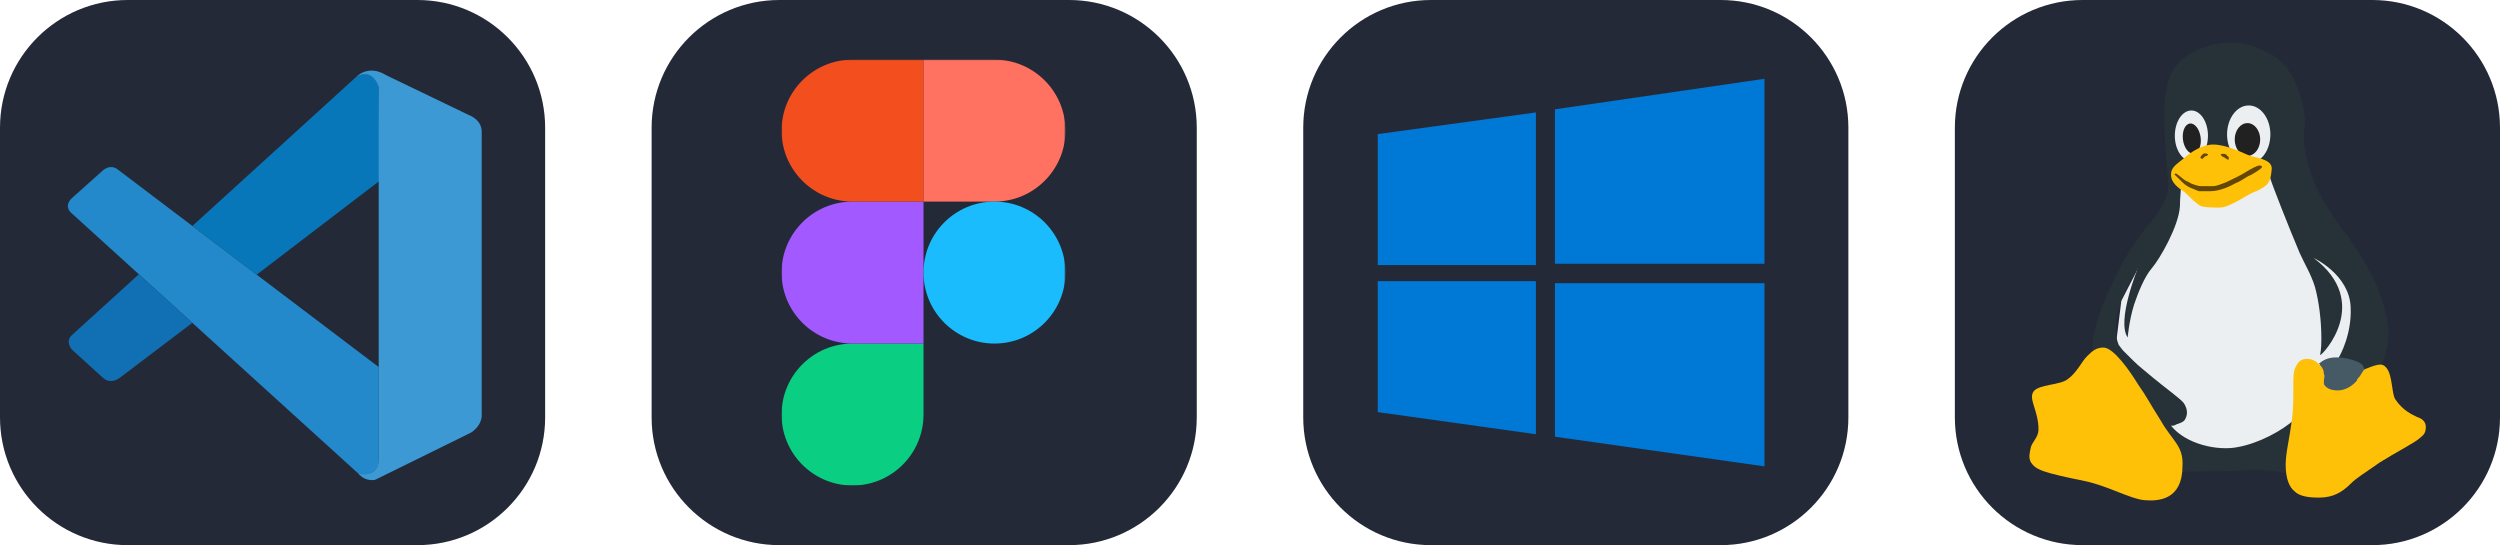 <svg width="1174" height="256" viewBox="0 0 1174 256" fill="none" xmlns="http://www.w3.org/2000/svg">
<rect width="1174" height="256" fill="none"/>
<g clip-path="url(#clip0_0_1)">
<path d="M196 0H60C26.863 0 0 26.863 0 60V196C0 229.137 26.863 256 60 256H196C229.137 256 256 229.137 256 196V60C256 26.863 229.137 0 196 0Z" fill="#242938"/>
<path d="M33.716 100.208C33.716 100.208 28.981 96.795 34.663 92.238L47.899 80.402C47.899 80.402 51.687 76.417 55.691 79.889L177.84 172.368V216.714C177.84 216.714 177.781 223.678 168.844 222.908L33.716 100.208Z" fill="#2489CA"/>
<path d="M65.2 128.792L33.716 157.415C33.716 157.415 30.48 159.822 33.716 164.123L48.333 177.418C48.333 177.418 51.805 181.147 56.934 176.905L90.312 151.596L65.2 128.792Z" fill="#1070B3"/>
<path d="M120.474 129.029L178.215 84.939L177.84 40.83C177.84 40.83 175.374 31.203 167.148 36.214L90.312 106.145L120.474 129.029Z" fill="#0877B9"/>
<path d="M168.844 222.968C172.198 226.4 176.262 225.276 176.262 225.276L221.259 203.103C227.019 199.177 226.21 194.305 226.21 194.305V61.898C226.21 56.079 220.252 54.067 220.252 54.067L181.253 35.267C172.731 30 167.148 36.214 167.148 36.214C167.148 36.214 174.328 31.046 177.84 40.83V215.905C177.84 217.109 177.583 218.292 177.071 219.358C176.045 221.429 173.816 223.362 168.47 222.553L168.844 222.968Z" fill="#3C99D4"/>
</g>
<g clip-path="url(#clip1_0_1)">
<path d="M1114 0H978C944.863 0 918 26.863 918 60V196C918 229.137 944.863 256 978 256H1114C1147.14 256 1174 229.137 1174 196V60C1174 26.863 1147.14 0 1114 0Z" fill="#242938"/>
<path d="M1003.95 199.926L1028.48 213.546H1065.58L1100.28 187.491L1115.83 146.632L1079.93 103.405L1069.76 79.127L1020.1 80.903L1020.7 94.523L1011.13 112.287L996.171 141.303L993.18 165.581L1003.95 199.926Z" fill="#ECEFF1"/>
<path d="M1105.06 114.656C1095.49 101.036 1087.71 92.746 1083.52 75.574C1079.34 58.401 1084.72 63.139 1081.13 48.335C1079.34 40.637 1076.35 35.307 1073.35 31.162C1069.76 27.017 1065.58 24.648 1063.18 24.056C1057.8 21.096 1045.23 16.358 1029.68 24.648C1013.52 32.939 1015.32 50.703 1018.31 86.825C1018.31 89.193 1017.71 92.154 1016.51 94.523C1014.12 99.852 1009.93 104.589 1006.34 108.735C1002.15 114.656 997.966 120.578 994.975 127.091C987.795 140.711 981.213 157.883 983.008 164.397C986 163.805 1023.69 220.652 1023.69 221.836C1026.09 221.244 1036.26 221.244 1045.23 221.244C1057.8 220.652 1064.98 220.06 1075.15 222.428C1075.15 220.652 1074.55 218.875 1074.55 217.099C1074.55 213.546 1075.15 210.585 1075.75 206.44C1076.34 203.479 1076.94 200.519 1077.54 196.966C1071.56 202.295 1060.79 208.217 1050.62 209.993C1041.64 211.769 1026.69 208.809 1019.51 199.926C1020.1 199.926 1021.3 199.926 1021.9 199.334C1023.69 198.742 1025.49 198.15 1026.09 196.966C1027.88 194.005 1026.69 191.044 1025.49 189.268C1024.29 187.491 1015.32 180.977 1011.13 177.425C1006.94 173.872 1004.55 172.095 1002.15 169.727C1002.15 169.727 998.565 166.174 997.368 164.989C996.171 163.805 995.573 162.621 994.975 162.028C993.778 159.068 993.18 155.515 993.778 150.778C994.376 144.264 996.77 138.934 999.761 133.013C1000.96 130.644 1003.95 125.907 1003.95 125.907C1003.95 125.907 993.778 150.778 999.163 158.476C999.163 158.476 999.761 150.778 1002.15 143.08C1003.95 137.75 1006.94 130.052 1010.53 125.907C1014.12 121.762 1023.1 106.366 1023.69 96.891C1023.69 92.746 1024.29 88.601 1024.29 85.641C1021.9 83.272 1063.78 77.35 1066.17 83.864C1066.77 86.233 1075.15 107.55 1079.93 118.801C1082.33 124.131 1085.32 128.868 1087.12 134.789C1088.91 141.303 1090.11 150.185 1090.11 159.068C1090.11 160.844 1090.11 163.805 1089.51 166.766C1090.7 166.766 1114.04 141.895 1086.52 121.17C1086.52 121.17 1103.27 128.868 1103.87 144.264C1104.47 156.699 1099.08 166.766 1097.88 168.542C1098.48 168.542 1110.45 173.872 1111.05 173.872C1113.44 173.872 1118.23 172.095 1118.23 172.095C1118.83 170.319 1120.62 165.581 1120.62 163.805C1124.81 150.185 1114.64 128.276 1105.06 114.656Z" fill="#263238"/>
<path d="M1029.08 75.574C1033.37 75.574 1036.86 70.271 1036.86 63.731C1036.86 57.19 1033.37 51.888 1029.08 51.888C1024.78 51.888 1021.3 57.19 1021.3 63.731C1021.3 70.271 1024.78 75.574 1029.08 75.574Z" fill="#ECEFF1"/>
<path d="M1056 76.758C1061.62 76.758 1066.17 70.66 1066.17 63.139C1066.17 55.617 1061.62 49.519 1056 49.519C1050.38 49.519 1045.83 55.617 1045.83 63.139C1045.83 70.66 1050.38 76.758 1056 76.758Z" fill="#ECEFF1"/>
<path d="M1033.42 64.541C1032.93 60.648 1030.66 57.724 1028.37 58.011C1026.07 58.298 1024.62 61.687 1025.11 65.581C1025.61 69.474 1027.87 72.398 1030.17 72.111C1032.46 71.823 1033.92 68.434 1033.42 64.541Z" fill="#212121"/>
<path d="M1055.4 73.205C1058.71 73.205 1061.39 69.759 1061.39 65.507C1061.39 61.256 1058.71 57.809 1055.4 57.809C1052.1 57.809 1049.42 61.256 1049.42 65.507C1049.42 69.759 1052.1 73.205 1055.4 73.205Z" fill="#212121"/>
<path d="M1134.98 195.781C1132.59 194.597 1128.4 192.82 1124.81 187.491C1123.01 184.53 1123.61 176.24 1120.62 172.687C1118.82 170.319 1116.43 171.503 1115.83 171.503C1110.45 172.687 1097.88 180.977 1089.51 171.503C1088.31 170.319 1086.52 168.542 1083.52 168.542C1080.53 168.542 1079.34 169.726 1078.14 172.095C1076.94 174.464 1076.94 176.24 1076.94 182.162C1076.94 186.899 1076.94 192.228 1076.35 196.373C1075.15 206.44 1073.35 212.362 1073.35 218.283C1073.35 224.797 1075.15 228.942 1077.54 230.718C1079.34 232.495 1082.33 233.679 1088.91 233.679C1095.49 233.679 1099.68 231.311 1103.87 227.165C1106.86 224.205 1109.25 223.02 1117.63 217.099C1124.21 212.954 1134.38 207.624 1136.18 205.848C1137.37 204.664 1139.17 204.071 1139.17 200.518C1139.17 197.558 1136.77 196.373 1134.98 195.781Z" fill="#FFC107"/>
<path d="M1014.72 197.558C1008.74 188.083 1008.14 186.307 1003.95 180.385C1000.36 174.464 992.581 163.213 987.795 163.213C984.205 163.213 982.41 164.989 980.017 167.358C977.623 169.726 975.23 175.056 971.042 178.017C967.452 180.977 957.281 180.385 954.888 183.938C952.494 187.491 957.281 192.821 957.281 201.703C957.281 205.256 954.289 207.624 953.691 209.993C953.093 212.954 952.494 214.73 953.691 217.099C956.084 220.652 959.076 221.836 979.418 225.981C990.188 228.35 1000.36 234.271 1006.94 234.864C1013.52 235.456 1024.89 234.864 1024.89 218.875C1025.49 209.401 1020.1 207.032 1014.72 197.558Z" fill="#FFC107"/>
<path d="M1026.09 90.378C1022.5 88.009 1019.5 85.64 1019.5 82.088C1019.5 78.535 1021.9 77.35 1025.49 74.389C1026.09 73.797 1032.67 67.876 1039.25 67.876C1045.83 67.876 1053.61 72.021 1056.6 73.205C1061.99 74.389 1067.37 75.574 1066.77 79.719C1066.17 85.64 1065.58 86.825 1059.59 89.785C1055.4 90.97 1047.63 97.484 1042.24 97.484C1039.85 97.484 1036.26 97.484 1033.86 96.891C1032.07 96.299 1029.08 93.338 1026.09 90.378Z" fill="#FFC107"/>
<path d="M1024.89 85.641C1026.09 86.825 1027.88 88.009 1029.68 88.601C1030.87 89.193 1032.67 89.786 1032.67 89.786C1035.06 89.786 1036.86 89.786 1038.05 89.786C1041.05 89.786 1045.23 88.601 1049.42 86.233C1053.61 84.456 1054.21 83.272 1057.2 82.088C1060.19 80.311 1063.18 78.535 1061.99 77.942C1060.79 77.35 1059.59 77.942 1055.4 80.311C1051.81 82.68 1048.82 83.864 1045.23 85.641C1043.44 86.233 1041.04 87.417 1039.25 87.417C1037.46 87.417 1035.66 87.417 1033.86 87.417C1032.07 87.417 1030.87 86.825 1029.08 86.233C1027.88 85.641 1027.28 85.048 1026.68 85.048C1025.49 84.456 1023.1 82.088 1021.9 81.495C1021.9 81.495 1020.7 81.495 1021.3 82.088C1023.1 83.864 1023.69 84.456 1024.89 85.641Z" fill="#634703"/>
<path d="M1042.84 72.613C1043.44 73.797 1044.64 73.797 1045.23 74.389C1045.83 74.982 1046.43 74.982 1046.43 74.982C1047.03 74.389 1046.43 73.205 1045.83 73.205C1045.83 72.021 1042.84 72.021 1042.84 72.613Z" fill="#634703"/>
<path d="M1033.27 73.797C1033.27 74.389 1034.46 74.982 1034.46 74.389C1035.06 73.797 1035.66 73.205 1036.26 73.205C1037.46 72.613 1036.86 72.021 1035.06 72.021C1033.86 72.613 1033.86 73.205 1033.27 73.797Z" fill="#634703"/>
<path d="M1091.3 178.609C1091.3 179.201 1091.3 179.793 1091.3 180.385C1092.5 182.754 1095.49 183.346 1097.88 183.346C1101.47 183.346 1105.06 180.977 1106.86 178.609C1106.86 178.017 1107.46 177.424 1108.06 176.832C1109.25 175.056 1109.85 173.872 1110.45 173.279C1110.45 173.279 1109.85 172.687 1109.85 172.095C1109.25 170.911 1107.46 169.726 1105.06 169.134C1103.27 168.542 1100.28 167.95 1099.08 167.95C1093.7 167.358 1090.71 169.134 1088.91 170.911C1088.91 170.911 1089.51 170.911 1089.51 171.503C1090.7 172.687 1091.3 173.872 1091.3 175.648C1091.9 176.832 1091.3 177.424 1091.3 178.609Z" fill="#455A64"/>
</g>
<g clip-path="url(#clip2_0_1)">
<path d="M808 0H672C638.863 0 612 26.863 612 60V196C612 229.137 638.863 256 672 256H808C841.137 256 868 229.137 868 196V60C868 26.863 841.137 0 808 0Z" fill="#242938"/>
<path d="M647 62.97L721.258 52.79V124.468H647M730.202 51.336L828.588 37V123.845H730.202M647 132.031H721.258V203.916L647 193.528M730.202 132.986H828.588V219L730.202 205.08M884.126 72.32L898.187 72.403L920.027 151.56C921.587 157.087 922.731 162.738 923.438 168.472C931.051 136.061 941.452 104.481 950.271 72.486L962.439 72.527L981.243 141.089C983.594 150.189 986.651 159.164 987.587 168.514C994.451 136.103 1004.29 104.523 1012.13 72.527L1025.98 72.465L995.2 182.579H980.224L957.967 103.422C956.719 99.163 956.199 94.758 955.804 90.333C955.222 94.135 954.681 97.978 953.724 101.697L931.259 182.309C926.267 182.579 921.275 182.6 916.283 182.558L884.25 72.444M1033.89 73.151C1034.15 71.053 1035.21 69.135 1036.84 67.787C1038.47 66.44 1040.55 65.763 1042.67 65.895C1044.78 66.028 1046.76 66.959 1048.21 68.5C1049.66 70.041 1048.21 77.765 1048.21 79.879C1049.66 78.338 1048.21 81.993 1048.21 79.879C1046.76 81.42 1044.78 82.351 1042.67 82.484C1040.55 82.616 1038.47 81.939 1036.84 80.591C1035.21 79.244 1034.15 77.326 1033.89 75.228M1035.76 103.484H1048.24V182.434H1035.76M1081.85 116.199C1088.99 103.526 1105.63 97.667 1119.05 103.526C1129.72 107.681 1133.69 120.022 1134.02 130.535C1134.61 147.821 1134.13 165.127 1134.27 182.413C1130.11 182.413 1125.95 182.413 1121.79 182.392C1121.58 165.771 1122.21 149.15 1121.5 132.529C1121.17 124.302 1117.67 114.412 1108.71 112.314C1095.6 108.366 1082.56 120.147 1082.15 133.09C1081.77 149.503 1082.13 165.979 1082 182.413H1069.52V103.484H1082L1081.83 116.199M1208.61 66.087H1208.8H1221.09V182.434H1208.65L1208.3 169.76C1199.29 185.924 1175.23 189.498 1161.5 177.51C1151.66 169.054 1148.67 155.279 1149.19 142.813C1149.29 130.182 1153.45 116.843 1163.54 108.533C1176.64 97.77 1199.73 98.394 1208.88 114.205L1208.8 66.087L1208.8 66.004M1181.97 111.919C1171.98 113.498 1165.22 122.598 1163.35 132.01C1160.9 143.354 1161.33 156.526 1168.49 166.083C1176.23 176.346 1193.24 176.575 1201.56 166.872C1207.18 161.013 1208.8 152.62 1208.84 144.85C1208.9 136.539 1209.61 127.19 1204.1 120.334C1199.23 113.415 1190.16 110.299 1182.05 112.023M1268.93 101.635C1280.06 100.658 1292.44 102.404 1300.76 110.444C1310.2 119.17 1313.03 132.675 1312.49 144.933C1312.35 156.048 1308.23 167.371 1300.07 175.058C1283.06 190.516 1251.4 187.108 1240.58 165.875C1232.1 148.07 1233.8 123.492 1249.32 109.987C1254.87 105.292 1261.9 103.131 1268.87 101.593M1266.63 112.896C1248.32 118.505 1245.2 142.398 1250.92 158.188C1255.5 172.15 1273.18 178.341 1286.07 171.817C1294.71 167.87 1298.64 158.105 1299.47 149.171C1300.41 138.783 1299.57 126.94 1292.19 118.838C1285.95 111.815 1397.26 169.262 1388.48 171.817M1318.86 103.484H1331.88L1347.27 159.995C1348.31 163.527 1348.73 167.184 1349.1 170.841C1354.99 148.195 1362.41 125.964 1369.11 103.526L1380.49 103.588C1386.21 126.026 1393.32 148.049 1398.06 170.903C1402.95 148.465 1409.92 126.234 1415.33 104.003C1419.49 103.796 1423.69 103.733 1427.89 103.692L1404.39 182.642H1391.45C1385.83 161.242 1378.55 140.258 1373.98 118.651C1368.57 140.258 1361.02 161.242 1354.84 182.642H1342.36L1318.86 103.692M1458.22 101.406C1466.02 100.866 1473.97 101.614 1481.31 104.481C1483.35 108.346 1481.77 113.415 1482.24 117.778C1473.51 112.314 1461.44 108.844 1451.87 114.392C1445.36 117.924 1445.05 128.374 1451.4 132.259C1460.49 138.139 1472.03 139.676 1480.1 147.218C1489 155.778 1486.84 172.15 1476.42 178.59C1463.73 186.651 1447.09 185.862 1433.78 179.712L1433.67 165.75C1443.12 172.939 1456.35 176.928 1467.79 171.817C1474.38 168.493 1474.71 158.396 1468.91 154.157C1459.82 147.467 1447.28 146.408 1439.37 138.056C1431.41 130.036 1432.84 115.202 1441.72 108.553C1446.3 104.336 1452.54 103.068 1458.36 101.427M1545.58 70.657L1549.95 70.034V182.434H1537.64L1537.78 88.733C1529.94 94.135 1521.47 98.789 1512.2 101.365L1512.34 88.899C1524.41 84.806 1535.43 78.199 1545.41 70.491M1595.5 70.45C1606.32 68.642 1618.38 72.59 1624.83 81.773C1633.98 94.654 1268.48 108.678 1268.93 123.845C1268.62 139.926 1633.19 159.892 1622.92 172.981C1613.45 185.384 1594 188.293 1581.32 179.172C1571.02 171.755 1566.96 158.811 1565.15 146.761C1563.07 128.956 1563.28 110.195 1569.46 93.366C1573.37 81.835 1583.02 71.966 1595.46 70.512M1593.55 81.669C1582.46 86.157 1579.28 99.246 1577.74 109.925C1576.12 124.759 1575.74 140.05 1579.28 154.594C1581.05 161.782 1584.77 169.407 1591.9 172.565C1600.02 176.637 1610.83 173.126 1614.99 165.148C1621.79 153.409 1621.96 139.385 1622.06 126.089C1621.79 113.207 1621.27 99.495 1614.16 88.276C1609.94 81.461 1600.85 78.719 1593.48 81.669" fill="#0078D6"/>
<path d="M1208.8 66.087H1221.09V182.434H1208.65L1208.3 169.76C1199.29 185.924 1175.23 189.498 1161.5 177.51C1151.66 169.054 1148.67 155.279 1149.19 142.813C1149.29 130.182 1153.45 116.843 1163.54 108.533C1176.64 97.77 1199.73 98.394 1208.88 114.205L1208.8 66.087Z" fill="#0078D6"/>
</g>
<g clip-path="url(#clip3_0_1)">
<path d="M502 0H366C332.863 0 306 26.863 306 60V196C306 229.137 332.863 256 366 256H502C535.137 256 562 229.137 562 196V60C562 26.863 535.137 0 502 0Z" fill="#242938"/>
<mask id="mask0_0_1" style="mask-type:luminance" maskUnits="userSpaceOnUse" x="367" y="28" width="134" height="200">
<path d="M500.36 28H367V228H500.36V28Z" fill="white"/>
</mask>
<g mask="url(#mask0_0_1)">
<path d="M400.347 228C418.747 228 433.68 213.067 433.68 194.667V161.333H400.347C381.947 161.333 367.013 176.267 367.013 194.667C367.013 213.067 381.947 228 400.347 228Z" fill="#0ACF83"/>
<path d="M367.013 128C367.013 109.6 381.947 94.667 400.347 94.667H433.68V161.333H400.347C381.947 161.333 367.013 146.4 367.013 128Z" fill="#A259FF"/>
<path d="M367.013 61.333C367.013 42.933 381.947 28 400.347 28H433.68V94.667H400.347C381.947 94.667 367.013 79.733 367.013 61.333Z" fill="#F24E1E"/>
<path d="M433.68 28H467.013C485.413 28 500.347 42.933 500.347 61.333C500.347 79.733 485.413 94.667 467.013 94.667H433.68V28Z" fill="#FF7262"/>
<path d="M500.347 128C500.347 146.4 485.413 161.333 467.013 161.333C448.613 161.333 433.68 146.4 433.68 128C433.68 109.6 448.613 94.667 467.013 94.667C485.413 94.667 500.347 109.6 500.347 128Z" fill="#1ABCFE"/>
</g>
</g>
<defs>
<clipPath id="clip0_0_1">
<rect width="256" height="256" fill="white"/>
</clipPath>
<clipPath id="clip1_0_1">
<rect width="256" height="256" fill="white" transform="translate(918)"/>
</clipPath>
<clipPath id="clip2_0_1">
<rect width="256" height="256" fill="white" transform="translate(612)"/>
</clipPath>
<clipPath id="clip3_0_1">
<rect width="256" height="256" fill="white" transform="translate(306)"/>
</clipPath>
</defs>
</svg>
